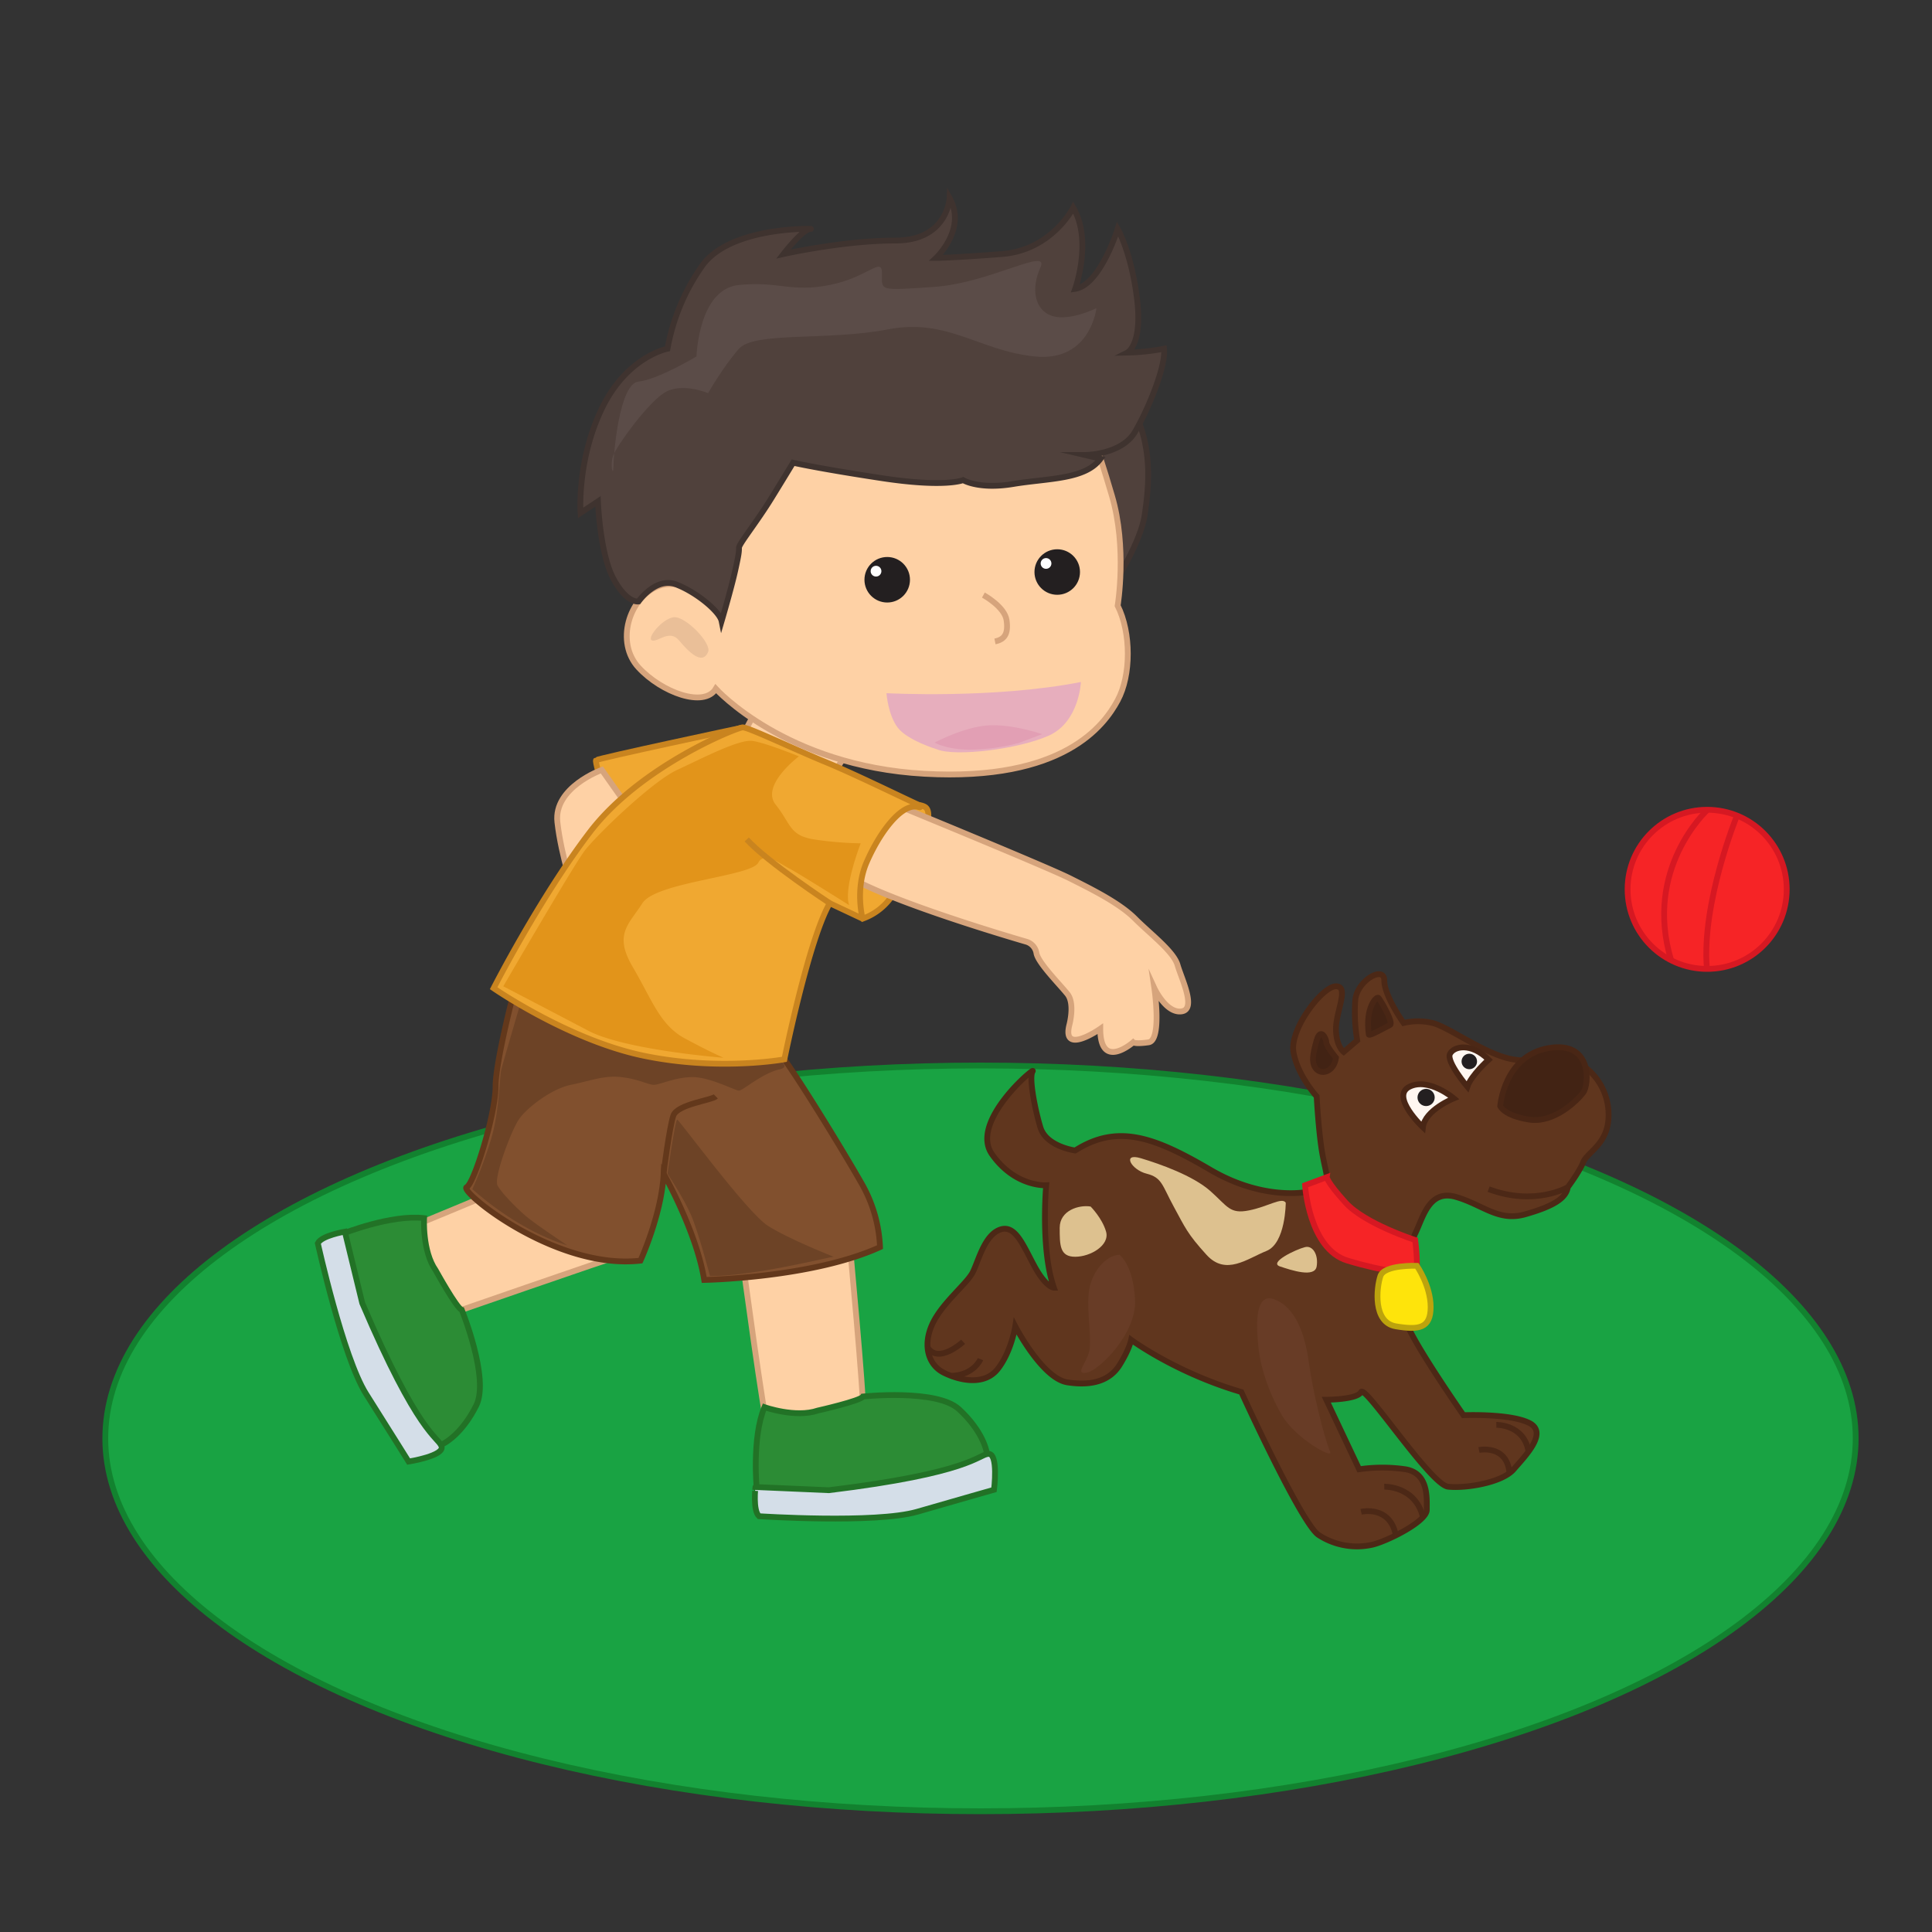 <svg xmlns="http://www.w3.org/2000/svg" viewBox="0 0 1000 1000"><rect x="0" y="0" width="1000" height="1000" fill="#333333" stroke="none"/><defs><style>.cls-1{fill:#19a343;stroke:#12822f;}.cls-1,.cls-16,.cls-17,.cls-18,.cls-19,.cls-2,.cls-22,.cls-3,.cls-4,.cls-5,.cls-6,.cls-9{stroke-miterlimit:10;stroke-width:3px;}.cls-2{fill:#f0a831;stroke:#c9841f;}.cls-3{fill:#fed1a5;stroke:#d6a47c;}.cls-4{fill:#2c8c35;}.cls-4,.cls-5{stroke:#227226;}.cls-5{fill:#d4dee8;}.cls-6{fill:#81502e;stroke:#63381b;}.cls-7{fill:#6d4326;}.cls-8{fill:#e2941a;}.cls-9{fill:#50413c;stroke:#3f332f;}.cls-10{fill:#e7aebd;}.cls-11{fill:#e29fb4;}.cls-12{fill:#231f20;}.cls-13{fill:#fff;}.cls-14{fill:#eabf98;}.cls-15{fill:#5b4c48;}.cls-16{fill:#60361e;stroke:#4c2816;}.cls-17{fill:#f62426;stroke:#d61822;}.cls-18{fill:#fee40b;stroke:#bca30d;}.cls-19{fill:#422314;}.cls-19,.cls-22{stroke:#492615;}.cls-20{fill:#683c26;}.cls-21{fill:#ddc18f;}.cls-22{fill:#fff7f1;}</style></defs><title>playing with pet</title><g id="Layer_2" data-name="Layer 2"><ellipse class="cls-1" cx="507.5" cy="744.5" rx="453" ry="193"/><path class="cls-2" d="M382.75,376.93S309.5,392.5,308.5,393.5s10,35,10,36,64-31,64-32S382.75,376.93,382.75,376.93Z"/><path class="cls-3" d="M311.5,398.5s-25,9-23,27,9,38,9,38l33-24-7-24Z"/><polygon class="cls-3" points="384.5 380.5 392.5 365.5 443.5 381.5 429.5 403.5 389.5 389.5 384.5 380.5"/><path class="cls-3" d="M257.5,616.5s-43,18-46,19,13,47,14,47,92-32,97-33-30-40-36-40S257.5,616.5,257.5,616.5Z"/><path class="cls-3" d="M384.5,653.5s11,82,13,86,48-8,49-11-7-88-7-88Z"/><path class="cls-4" d="M177.5,638.5s25-10,42-8c0,0-1,17,6,27,0,0,11,19.92,13.5,20.46,0,0,14.5,35.54,7.5,49.54s-16,20-20,21-39-59-46-83S177.5,638.5,177.5,638.5Z"/><path class="cls-4" d="M391.7,770.92s-2.65-26.8,4-42.57c0,0,16.05,5.69,27.6,1.75,0,0,22.19-5,23.41-7.27,0,0,38.17-4.05,49.67,6.57s14.76,20.93,14.61,25.05-67.52,21-92.52,21.1S391.7,770.92,391.7,770.92Z"/><path class="cls-5" d="M164.5,643.5s13,59,25,78,22,35,22,35,19-3,17-8-12-6-41-74l-9-37S166.5,639.5,164.5,643.5Z"/><path class="cls-5" d="M392.88,784.79s60.29,3.93,81.88-2.31,39.74-11.4,39.74-11.4,2.4-19.08-3-18.55-9.1,9.86-82.48,18.8l-38-1.65S389.6,781.76,392.88,784.79Z"/><path class="cls-6" d="M267.5,507.5s-11,41-11,55-11,50-15,52,46,43,90,38c0,0,11-24,12-45,0,0,17,30,21,55,0,0,56-1,91-17a72.38,72.38,0,0,0-9-32c-9-16-40-67-48-75S267.5,507.5,267.5,507.5Z"/><path class="cls-6" d="M343.5,607.5c0-1,3-24,5-30s20-8,22-10"/><path class="cls-7" d="M431.5,650.5c-2,0-41,10-64,10,0,0-6-23-10-32s-12-21-12-21,4-28,5-28,36,48,47,55S431.5,650.5,431.5,650.5Z"/><path class="cls-7" d="M394.5,544.5l1.48.61c4.12,1.75,14.9,6.75,7.52,8.39-9,2-19,11-21,11s-15-7-24-7-17,4-20,4-8-3-17-4-16,2-26,4-23,12-27,18-13,30-11,34,11,13,16,17,20,14,20,14-23-6-49-29a213.35,213.35,0,0,0,10-27c4-14,4-31,5-35s11-38,11-38l84,24Z"/><path class="cls-2" d="M444.5,473.5l2,2a31,31,0,0,0,16-13c6-10,24-41,16-45s-27,6-27,6S436.5,466.5,444.5,473.5Z"/><path class="cls-3" d="M463.5,416.5s78,32,90,38,26,13,34,21,20,17,22,24,10,23,2,24-14-12-14-12,4,27-3,28-8,0-8,0-17,15-17-7c0,0-20,14-16-2,0,0,3-11-1-16s-15-16-16-21a7.46,7.46,0,0,0-5-6s-80-23-97-37,13-32,13-32Z"/><path class="cls-2" d="M255.5,511.5s39,27,78,35S406,548.3,406,548.3s12.48-61.8,23.48-80.8l16.15,7.6a.45.45,0,0,0,.64-.5c-.74-3.43-2.92-16.13,2.21-28.1,6-14,17-30,26-29l1.63.34a.48.48,0,0,0,.09-.91c-6.35-2.79-33.68-16.24-48.72-22.43-17-7-40-18-43-18s-53,20-79,54S255.5,511.5,255.5,511.5Z"/><path class="cls-8" d="M392.5,446.5c-3.58,7.16-53,10-60,21s-15,16-5,33,14,30,27,37,20,10,20,10-51-4-70-14-44-23-44-23,36-62,42-70,35-36,48-42,32-16,39-15,24,8,24,8-20,15-12,25,7,16,20,18a176.54,176.54,0,0,0,24,2s-9,23-6,32c0,0-27-17-31-19S395.5,440.5,392.5,446.5Z"/><path class="cls-2" d="M429.5,467.5s-32-21-43-33"/><path class="cls-9" d="M576.5,302.5s14-22,16-36,5-37-8-58-28-28-28-28l-32,23s28,24,37,40S576.5,302.5,576.5,302.5Z"/><path class="cls-3" d="M372.5,315.5s-17-18-32-12-22,29-10,42,34,21,40,11c0,0,36,40,108,44s93-25,100-38,7-35,0-49c0,0,5-30-3-57s-16-53-28-57-77,5-99,3-53-6-59-4-17,30-18,43S372.5,315.5,372.5,315.5Z"/><path class="cls-9" d="M373.5,321.5s5-17,7-26,2-10,2-12,9-13,17-26,11-18,11-18,13,3,46,8,42,1,42,1,8,5,26,2,37.29-2.17,45.15-13.09l-8.15-1.91s19,0,26-12,16-34,15-43a113.42,113.42,0,0,1-19,2s8-4,5-28-10-36-10-36-9,29-22,31c0,0,9-25-1-42,0,0-11,22-37,24s-34,2-34,2,16-15,7-31c0,0-1,22-28,22s-58,7-58,7,10-13,14-13-41-2-56,19a107.22,107.22,0,0,0-18,43s-21,4-34,31-11,54-11,54l9-6s1,27,8,40,13,11.82,13,11.82,8.93-12.82,19.46-8.82S372.5,316.5,373.5,321.5Z"/><path class="cls-10" d="M458.83,358.79s55.42,3.08,100.64-5.79c0,0-.79,20.75-16.73,27.81s-48.09,10.9-57.64,7.09c0,0-15.39-4.64-20.43-11.27S458.83,358.79,458.83,358.79Z"/><path class="cls-11" d="M483.8,384.37s6,3.64,18.44,3.68a105.07,105.07,0,0,0,25.09-3.49L539.41,380s-15.91-5.53-28.57-4.48S483.8,384.37,483.8,384.37Z"/><circle class="cls-12" cx="459.22" cy="300.08" r="11.78"/><circle class="cls-13" cx="453.43" cy="295.64" r="2.78"/><circle class="cls-12" cx="547.22" cy="296.08" r="11.78"/><circle class="cls-13" cx="541.43" cy="291.64" r="2.78"/><path class="cls-3" d="M509,308s11,6,12,13-1,10-6,11"/><path class="cls-14" d="M366.5,337.5c2-4.6-12-19-18-18s-14,11-11,12,9-6,14,0S363.5,344.5,366.5,337.5Z"/><path class="cls-15" d="M360.5,184.5s1-35,22-37,27,4,47,0,27-15,27-6-2,9,27,7,60-21,55-10-3,22,6,25,23-4,23-4-3,28-32,25-45-20-76-14-69,1-77,10-16,23-16,23-14-6-23,0-24,27-26,32,0,12,0,6,3-43,13-44S360.5,184.5,360.5,184.5Z"/></g><g id="Layer_3" data-name="Layer 3"><path class="cls-16" d="M642.5,720.5s31,68,40,74a36.34,36.34,0,0,0,28,5c8-2,28-12,28-18s1-19-11-21a83,83,0,0,0-24,0l-17-36s16,0,18-4,36,48,45,49,28-2,34-9,18-19,8-24-34-4-34-4-30-43-30-50c0,0,1-36,5-44s7-23,21-19,22,13,36,9,21-8,22-14c0,0,6-8,8-13s12-9,13-22-6-24-15-29-24,1-38-3-30-16-38-18a32,32,0,0,0-15,0s-10-14-10-22-14,0-15,10a87.71,87.71,0,0,0,1,21l-7,6s-4-3-4-12,7-22,0-22-24,22-22,34,12,23,12,23,1,19,3,30,4,14,0,17-29,8-58-9-48-24-70-10c0,0-15-2-18-12s-6-26-4-29-33,26-21,43,28,16,28,16-3,33,4,53c0,0-4,0-10-11s-10-22-18-19-11,16-14,22-16,16-21,27-2,21,6,25,21,7,28-2,9-22,9-22,14,27,27,29,22-1,27-9,6-13,6-13S608.5,710.5,642.5,720.5Z"/><path class="cls-17" d="M675.5,613.5s2,33,22,39,33,7,35,6,0-16.67,0-16.67-26-8.33-36-19.33-9.73-13.21-9.73-13.21Z"/><path class="cls-18" d="M733.36,655.18s-16.86-.68-18.86,5.32-4,24,8,26,18,1,18-10S733.36,655.18,733.36,655.18Z"/><path class="cls-19" d="M776.5,572.5s2-26,25-30,21,19,18,23-15,16-28,14S776.5,572.5,776.5,572.5Z"/><path class="cls-19" d="M691.5,547.5s-5-6-5-8-3-8-5-1-3,12,0,15S690.5,554.5,691.5,547.5Z"/><path class="cls-19" d="M708.5,535.5c.14,1,9-4,11-5s-5-13-6-14S706.5,521.5,708.5,535.5Z"/><path class="cls-20" d="M688.5,751.5c1.67,3.9-18-7-25-19s-11-25-12-34-3-30,8-26,16,18,18,33S685.5,744.5,688.5,751.5Z"/><path class="cls-20" d="M579.5,649.5c-7,0-15,9-16,20s2,25,0,31-7,11-1,10,26-20,25-38S579.5,649.5,579.5,649.5Z"/><path class="cls-16" d="M704.5,782.5s14.94-3.58,18,12.21"/><path class="cls-16" d="M716.5,769.5s16.11-.46,20,15.77"/><path class="cls-16" d="M765.5,750.5s14.59-3,15.8,12"/><path class="cls-16" d="M774.5,737.5s14.34-.33,16.67,13.83"/><path class="cls-16" d="M498.5,694.5s-12.78,11.8-18.39,2.9"/><path class="cls-16" d="M507.5,703.5s-3.39,8.3-15.2,8.65"/><path class="cls-21" d="M675.5,645.5c-4.85,1.21-19,8-13,10s18,6,19,0S679.5,644.5,675.5,645.5Z"/><path class="cls-21" d="M665.5,622.5s0,21-10,25-21,13-31,2-11-14-17-25-6-15-14-17-13-11-3-8,27,9,36,17,10,12,20,10S663.5,619.5,665.5,622.5Z"/><path class="cls-21" d="M564.5,624.5c-6-1-16,2-16,11s0,15,8,15,18-6,16-13S564.5,624.5,564.5,624.5Z"/><path class="cls-22" d="M752.5,568.5s-15,6-16,15c0,0-17-16-7-21S752.5,568.5,752.5,568.5Z"/><path class="cls-22" d="M759.5,562.5s-11-13-9-17,11-6,20,3C770.5,548.5,761.5,556.5,759.5,562.5Z"/><circle class="cls-12" cx="738.15" cy="568.05" r="4.45"/><circle class="cls-12" cx="760.51" cy="549.41" r="4.01"/><circle class="cls-17" cx="883.62" cy="460.32" r="41.18"/><path class="cls-17" d="M883.5,419.5S850.58,449.64,865,497.07"/><path class="cls-17" d="M899.08,422.14S880.5,467.5,883.5,501.5"/><path class="cls-16" d="M811.5,614.5s-17,10-41,1"/></g></svg>